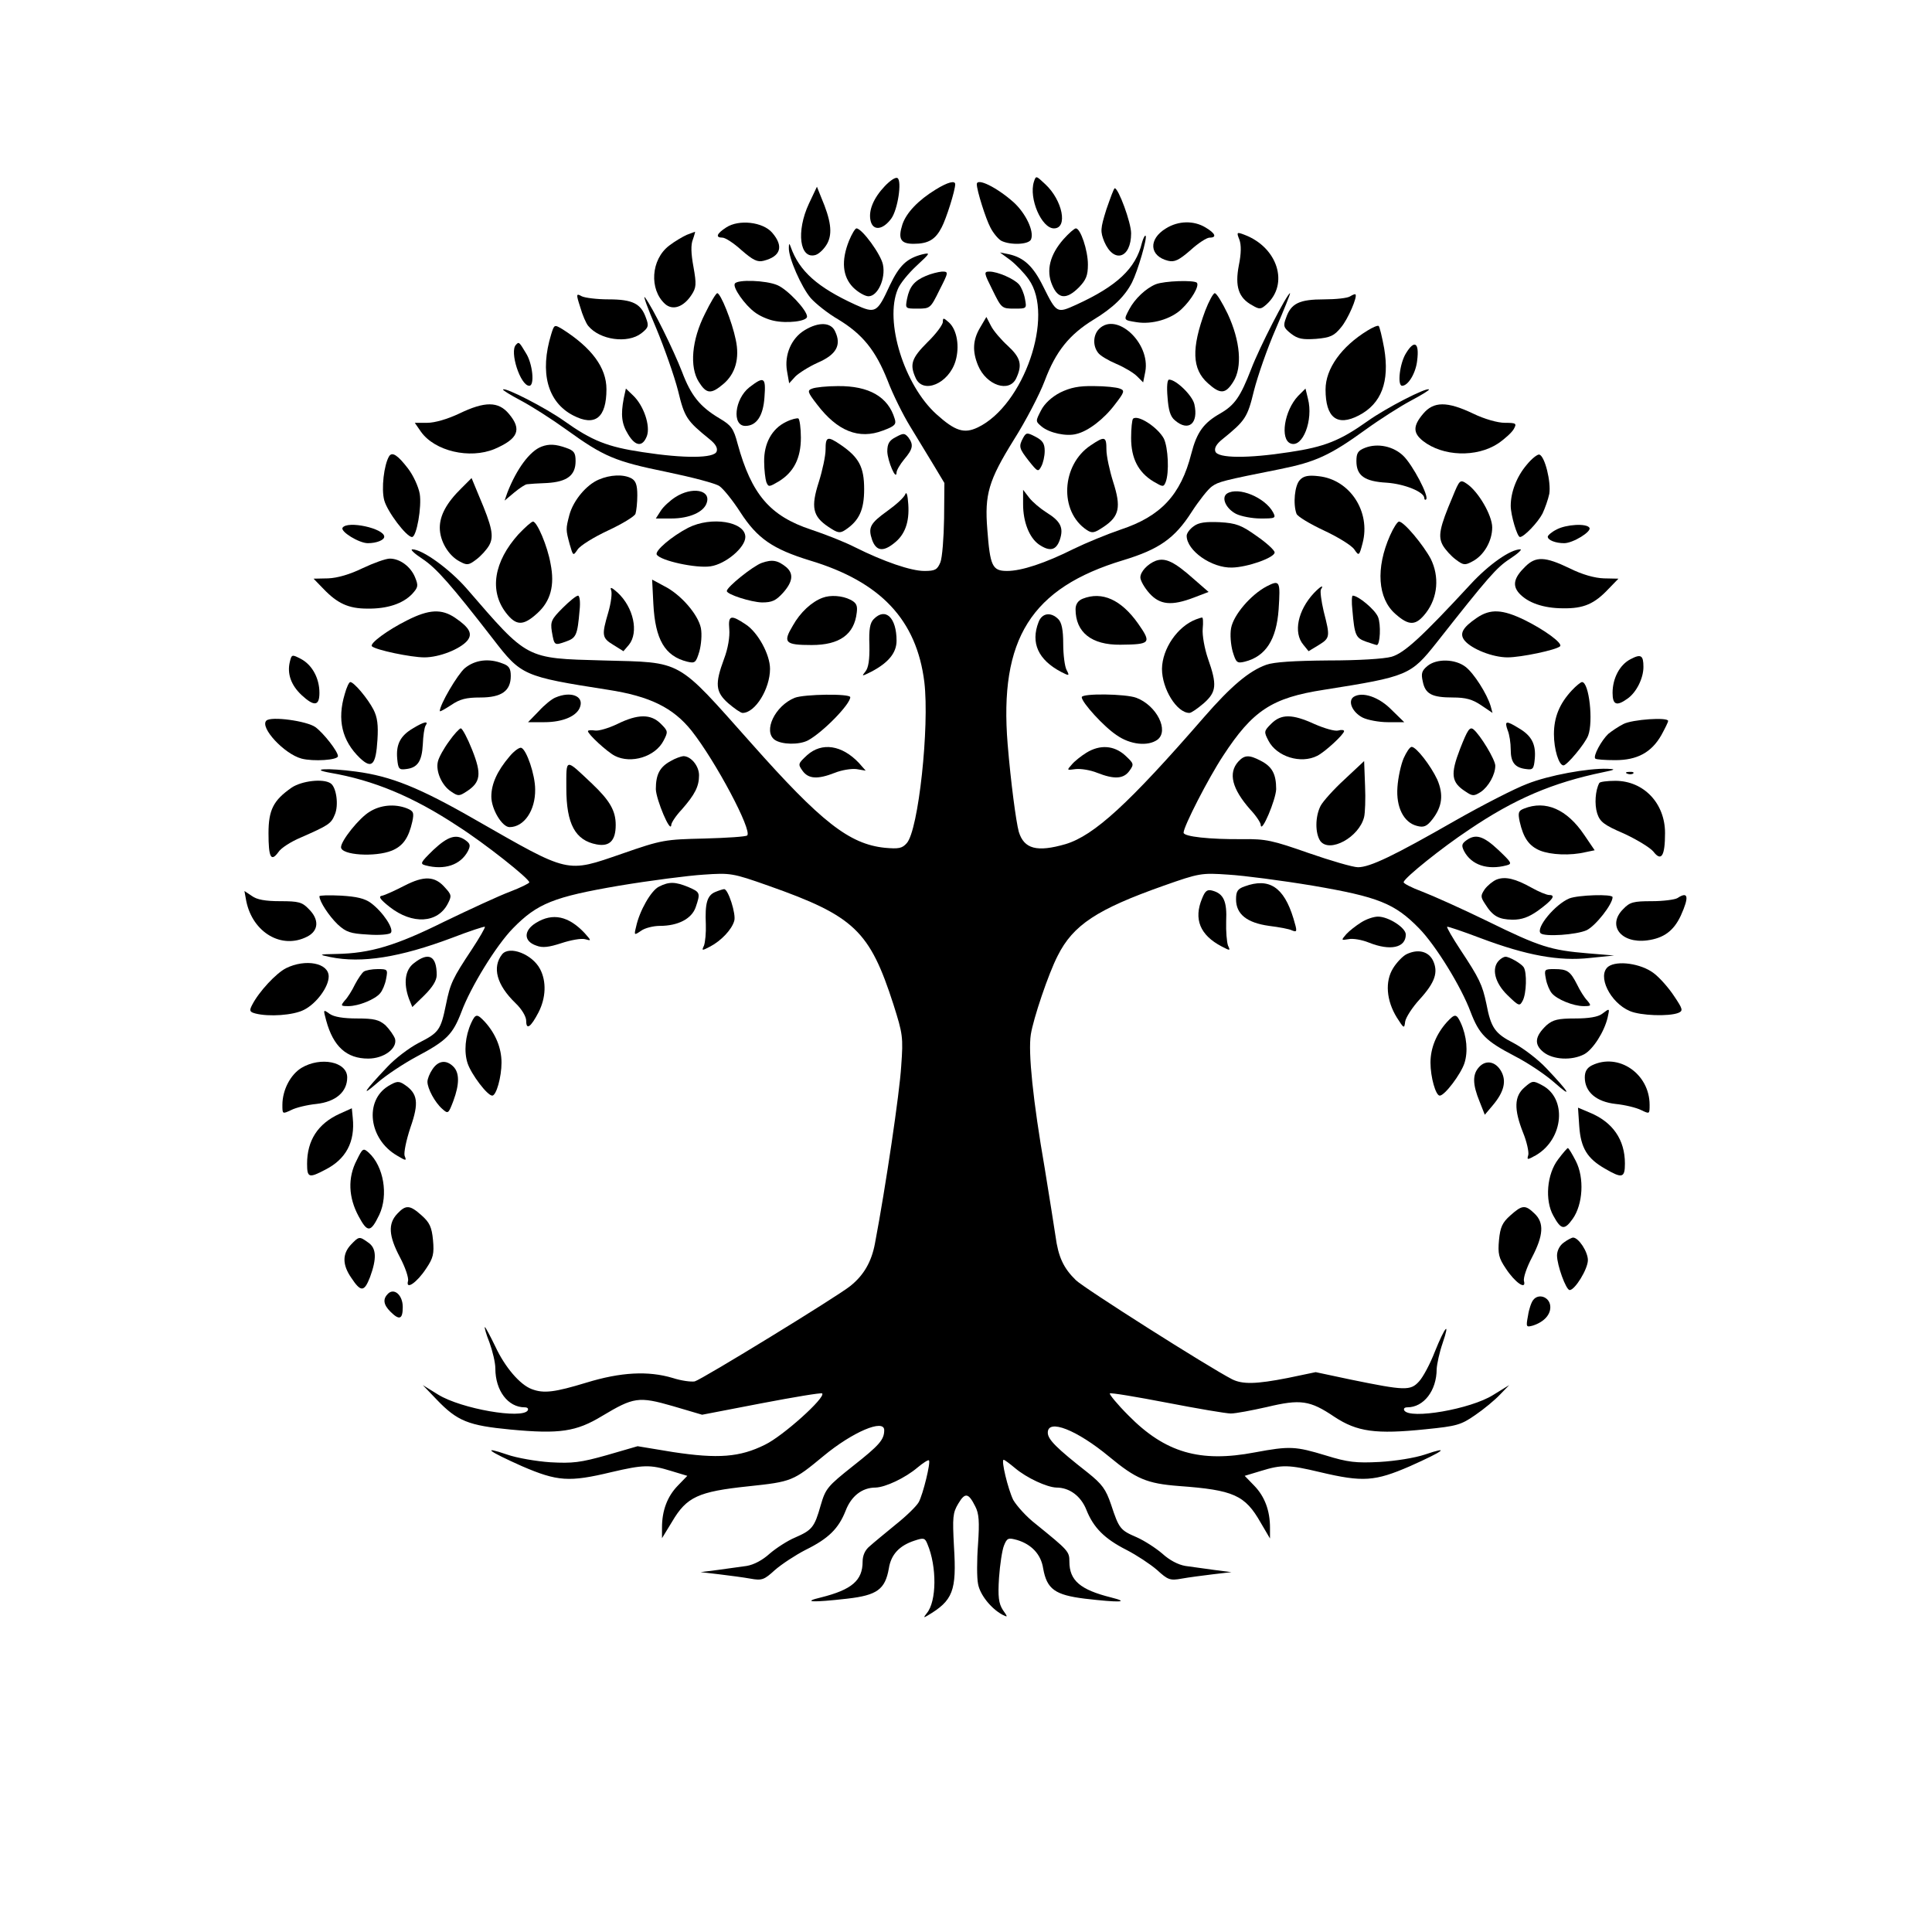 <?xml version="1.0" standalone="no"?>
<!DOCTYPE svg PUBLIC "-//W3C//DTD SVG 20010904//EN"
 "http://www.w3.org/TR/2001/REC-SVG-20010904/DTD/svg10.dtd">
<svg version="1.0" xmlns="http://www.w3.org/2000/svg"
 width="300pt" height="300pt" viewBox="0 0 583 626"
 preserveAspectRatio="xMidYMid meet">

<g transform="translate(0,626) scale(0.1,-0.1)"
fill="#000000" stroke="none">
<path d="M2652 5657 c-37 -39 -54 -80 -46 -113 8 -33 40 -29 67 8 21 29 35
122 20 131 -6 4 -24 -8 -41 -26z"/>
<path d="M3135 5671 c-17 -54 25 -151 65 -151 46 0 28 91 -28 143 -30 28 -30
29 -37 8z"/>
<path d="M2817 5646 c-57 -35 -95 -75 -108 -113 -15 -47 -6 -63 36 -63 48 0
71 14 91 53 15 28 44 120 44 140 0 13 -24 7 -63 -17z"/>
<path d="M2950 5663 c0 -20 29 -112 44 -140 9 -18 25 -37 35 -43 29 -15 91
-13 97 5 10 26 -17 83 -56 119 -55 49 -120 81 -120 59z"/>
<path d="M2406 5600 c-42 -90 -30 -182 22 -166 12 4 29 21 38 38 17 33 11 75
-20 148 l-14 35 -26 -55z"/>
<path d="M3370 5582 c-20 -64 -20 -72 -7 -105 31 -72 87 -54 87 27 0 35 -41
146 -53 146 -3 0 -14 -31 -27 -68z"/>
<path d="M2138 5523 c-31 -20 -36 -33 -12 -33 9 0 37 -18 62 -41 37 -32 51
-39 71 -34 56 14 66 47 28 91 -30 35 -108 44 -149 17z"/>
<path d="M3563 5520 c-58 -35 -54 -90 7 -105 21 -5 35 2 72 34 25 23 53 41 62
41 25 0 19 14 -13 33 -38 23 -88 22 -128 -3z"/>
<path d="M2536 5480 c-26 -65 -21 -116 13 -151 16 -16 39 -29 50 -29 30 0 56
57 47 102 -6 33 -68 118 -86 118 -4 0 -15 -18 -24 -40z"/>
<path d="M3231 5485 c-44 -50 -57 -101 -37 -148 19 -46 46 -49 87 -8 23 24 29
38 29 74 0 46 -24 117 -39 117 -5 0 -23 -16 -40 -35z"/>
<path d="M2010 5499 c-13 -6 -39 -21 -57 -35 -59 -45 -65 -142 -13 -189 25
-22 60 -10 86 30 15 23 16 34 6 90 -8 43 -9 72 -2 89 5 14 8 26 7 25 -1 0 -13
-5 -27 -10z"/>
<path d="M3801 5483 c6 -17 6 -44 -2 -83 -13 -68 -1 -105 43 -129 24 -14 28
-14 47 3 73 66 36 184 -71 225 -26 10 -27 9 -17 -16z"/>
<path d="M3485 5473 c-20 -83 -81 -140 -212 -200 -64 -29 -64 -29 -108 59 -32
65 -62 93 -110 104 l-30 6 34 -25 c19 -15 45 -42 59 -62 85 -118 -16 -409
-165 -480 -44 -21 -73 -12 -134 43 -104 94 -169 301 -125 405 7 18 35 52 61
76 44 41 46 43 19 37 -51 -13 -75 -36 -106 -101 -41 -89 -46 -92 -112 -62
-122 56 -181 108 -209 187 -4 12 -6 12 -6 -2 -2 -32 41 -129 71 -164 16 -18
56 -50 89 -69 79 -48 121 -100 160 -198 17 -45 50 -111 72 -147 22 -36 56 -92
76 -125 l36 -60 -1 -115 c-1 -63 -6 -127 -12 -142 -10 -24 -17 -28 -52 -28
-43 0 -131 30 -225 77 -33 17 -97 42 -142 57 -133 44 -193 114 -238 278 -13
50 -21 60 -58 82 -64 38 -93 74 -122 151 -28 72 -95 208 -120 241 -8 11 8 -34
36 -99 27 -65 59 -156 71 -203 21 -87 28 -97 102 -157 20 -16 27 -29 23 -40
-8 -22 -104 -23 -240 -2 -114 17 -164 37 -254 101 -59 42 -191 110 -198 102
-2 -2 24 -18 58 -36 34 -18 100 -60 147 -94 122 -88 158 -103 324 -137 82 -17
159 -37 172 -46 12 -8 43 -46 68 -85 55 -85 105 -119 225 -156 230 -69 346
-193 371 -394 17 -144 -19 -480 -57 -522 -15 -17 -26 -19 -71 -15 -115 12
-206 83 -433 339 -245 275 -219 261 -479 268 -254 7 -243 2 -443 233 -55 63
-143 127 -176 127 -8 0 7 -14 33 -31 45 -30 91 -82 229 -260 91 -118 97 -121
372 -164 136 -21 211 -58 271 -133 78 -99 197 -323 180 -339 -4 -4 -66 -8
-139 -10 -127 -3 -137 -4 -266 -49 -183 -63 -168 -66 -476 110 -181 104 -273
141 -387 156 -89 12 -155 9 -83 -4 140 -24 268 -77 412 -172 88 -56 233 -171
233 -183 0 -3 -28 -17 -62 -30 -35 -13 -130 -57 -213 -97 -157 -78 -240 -103
-350 -105 -58 -1 -59 -2 -20 -10 102 -21 226 -1 394 62 57 22 106 38 107 36 2
-2 -17 -35 -42 -73 -63 -95 -70 -110 -84 -179 -17 -83 -23 -91 -88 -124 -31
-16 -77 -51 -102 -78 -75 -79 -88 -100 -34 -53 28 25 87 64 130 87 96 51 116
71 144 144 30 81 113 216 167 271 79 81 133 102 343 138 102 17 226 33 275 36
87 6 94 5 210 -36 278 -98 328 -146 405 -385 30 -95 32 -105 25 -200 -5 -85
-50 -390 -85 -574 -11 -59 -36 -103 -80 -138 -42 -34 -481 -303 -504 -309 -12
-2 -43 2 -71 11 -80 24 -169 19 -280 -15 -102 -31 -138 -36 -177 -21 -38 14
-87 71 -118 138 -17 35 -32 63 -34 63 -2 0 4 -23 15 -50 10 -28 19 -65 19 -84
0 -72 41 -126 95 -126 9 0 13 -4 10 -10 -18 -29 -215 5 -290 51 l-50 31 45
-47 c67 -70 103 -84 239 -97 159 -15 213 -7 297 44 102 61 118 64 229 32 l95
-28 192 37 c105 20 194 35 197 32 12 -13 -127 -138 -185 -166 -82 -41 -153
-46 -298 -24 l-115 19 -100 -29 c-85 -24 -111 -27 -183 -23 -45 3 -109 14
-140 25 -85 29 -61 11 49 -38 114 -49 152 -52 289 -19 103 24 125 25 193 4
l53 -16 -31 -32 c-34 -35 -51 -81 -51 -135 l0 -35 33 54 c47 80 85 97 246 114
142 15 146 17 244 98 94 78 197 122 197 84 0 -31 -16 -49 -101 -116 -83 -66
-89 -73 -105 -128 -20 -71 -28 -80 -83 -104 -24 -10 -61 -34 -82 -52 -23 -21
-51 -36 -75 -40 -22 -3 -64 -9 -94 -13 l-55 -7 60 -7 c33 -4 79 -10 101 -14
38 -7 45 -4 80 28 22 19 66 48 99 65 75 37 107 69 130 127 18 47 53 75 97 75
32 1 96 31 136 65 18 15 35 26 37 23 6 -6 -19 -109 -33 -135 -7 -13 -41 -46
-75 -73 -34 -28 -72 -59 -84 -70 -15 -12 -23 -30 -23 -50 0 -61 -35 -91 -135
-116 -63 -15 -29 -17 85 -4 97 11 123 30 135 98 7 45 34 74 83 90 30 10 34 9
42 -11 31 -73 30 -186 -2 -224 -11 -14 -11 -16 2 -8 83 49 95 80 86 224 -5 95
-4 109 14 139 22 37 33 35 55 -9 12 -23 14 -49 9 -122 -4 -52 -4 -110 0 -129
6 -35 42 -80 79 -100 18 -9 18 -8 1 16 -13 21 -16 42 -12 104 3 42 10 89 16
104 10 25 14 26 43 18 46 -14 77 -46 84 -92 12 -67 38 -86 135 -98 112 -13
149 -12 85 4 -100 25 -135 55 -135 116 0 33 -3 36 -109 122 -30 23 -62 59 -73
78 -17 35 -40 130 -31 130 3 0 19 -12 37 -27 38 -32 103 -62 134 -63 42 0 79
-27 97 -72 23 -58 59 -94 130 -130 33 -17 77 -46 99 -65 35 -32 42 -35 80 -28
22 4 68 10 101 14 l60 7 -55 7 c-30 4 -72 10 -94 13 -24 4 -52 19 -75 40 -21
18 -58 42 -83 53 -53 23 -57 27 -83 106 -17 50 -29 66 -75 103 -102 80 -130
108 -130 130 0 46 94 9 199 -78 87 -72 122 -87 226 -95 177 -13 214 -29 265
-119 l30 -51 0 35 c0 55 -17 101 -51 136 l-31 32 53 16 c68 21 90 20 191 -4
139 -33 178 -30 291 19 110 49 134 67 49 38 -33 -11 -95 -21 -147 -24 -76 -4
-103 -1 -174 21 -99 30 -117 31 -230 10 -178 -34 -291 -1 -410 120 -36 36 -62
68 -60 71 3 3 86 -11 185 -30 98 -19 192 -35 207 -35 16 0 68 10 117 21 109
26 139 22 219 -32 73 -48 133 -57 296 -40 100 10 114 14 160 46 28 19 64 49
80 66 l30 31 -52 -32 c-73 -46 -270 -80 -288 -50 -3 6 1 10 10 10 53 0 95 54
95 124 1 17 9 54 19 83 26 76 8 55 -25 -27 -15 -39 -38 -82 -51 -96 -28 -31
-46 -30 -222 6 l-113 24 -91 -19 c-102 -20 -146 -21 -180 -4 -79 41 -478 294
-506 321 -40 39 -57 75 -66 143 -4 28 -20 127 -35 220 -38 219 -54 375 -45
433 8 51 57 197 87 255 50 100 128 151 343 227 116 41 123 42 210 36 50 -3
173 -19 275 -36 210 -36 264 -57 343 -138 54 -55 137 -190 167 -271 28 -73 49
-94 143 -143 43 -22 101 -61 130 -87 59 -52 47 -31 -27 47 -28 30 -76 66 -106
82 -61 31 -74 49 -89 128 -13 61 -22 81 -85 176 -25 38 -44 71 -42 73 1 2 51
-15 109 -37 149 -56 254 -75 353 -64 l79 8 -85 7 c-120 10 -156 21 -325 104
-82 40 -178 83 -212 96 -35 13 -62 27 -60 31 4 15 125 112 211 169 149 101
272 153 436 187 40 8 41 10 13 11 -63 2 -190 -21 -260 -49 -40 -15 -145 -69
-233 -119 -199 -114 -276 -151 -315 -151 -16 0 -88 21 -160 46 -117 41 -138
46 -215 45 -104 -1 -190 8 -190 21 0 20 80 176 128 249 96 147 158 188 327
214 272 43 281 47 365 153 167 212 194 243 237 271 26 17 41 31 34 31 -32 0
-102 -49 -161 -113 -159 -172 -215 -223 -256 -235 -25 -7 -108 -12 -205 -12
-111 -1 -176 -5 -201 -14 -56 -20 -114 -69 -202 -170 -244 -281 -356 -383
-448 -411 -93 -27 -135 -16 -152 40 -9 33 -26 162 -36 283 -28 342 76 507 375
597 115 35 166 70 221 156 24 37 54 75 66 83 21 15 35 19 221 56 114 23 161
44 277 128 47 34 113 76 147 94 34 18 60 34 58 36 -7 8 -139 -60 -198 -102
-90 -64 -140 -84 -254 -101 -136 -21 -232 -20 -240 2 -4 11 3 24 23 40 74 60
81 70 102 157 12 47 43 137 71 201 27 63 48 115 46 115 -9 0 -100 -177 -126
-246 -35 -90 -53 -116 -99 -143 -55 -31 -77 -61 -95 -131 -34 -134 -99 -203
-229 -246 -44 -15 -112 -43 -151 -62 -94 -47 -170 -72 -217 -72 -48 0 -55 16
-64 135 -9 113 4 158 86 290 38 60 83 146 100 191 36 96 80 150 158 198 63 38
102 76 125 121 19 38 50 145 44 151 -2 3 -8 -8 -12 -23z"/>
<path d="M2785 5366 c-38 -16 -53 -35 -61 -74 -6 -32 -6 -32 34 -32 41 0 42 1
71 60 30 59 30 60 8 60 -12 -1 -36 -7 -52 -14z"/>
<path d="M3001 5320 c29 -59 30 -60 71 -60 40 0 40 0 34 32 -3 17 -12 38 -19
46 -15 18 -69 42 -96 42 -19 0 -18 -4 10 -60z"/>
<path d="M2166 5341 c-8 -12 33 -70 65 -93 14 -11 41 -23 60 -27 44 -10 109
-2 109 13 0 21 -63 88 -96 102 -37 16 -130 19 -138 5z"/>
<path d="M3530 5339 c-32 -13 -68 -47 -86 -81 -19 -36 -19 -35 24 -42 50 -8
111 10 145 42 33 31 59 76 50 86 -10 9 -105 6 -133 -5z"/>
<path d="M1665 5265 c7 -25 19 -53 26 -61 38 -46 128 -58 172 -24 23 18 25 24
15 50 -16 46 -43 60 -121 60 -38 0 -77 5 -87 10 -18 10 -19 8 -5 -35z"/>
<path d="M2069 5243 c-43 -85 -50 -172 -20 -220 25 -40 40 -41 80 -7 39 33 53
83 40 143 -12 59 -49 151 -60 151 -4 0 -22 -30 -40 -67z"/>
<path d="M3690 5253 c-45 -122 -43 -189 9 -235 40 -36 57 -35 82 5 30 47 23
132 -18 220 -18 37 -36 67 -42 67 -5 0 -19 -26 -31 -57z"/>
<path d="M4160 5300 c-8 -6 -47 -10 -85 -10 -80 0 -107 -13 -123 -60 -10 -26
-8 -32 16 -51 22 -17 37 -20 81 -17 47 4 59 10 81 37 23 27 54 100 47 107 -1
2 -9 -1 -17 -6z"/>
<path d="M2840 5217 c0 -9 -22 -39 -50 -66 -52 -52 -58 -72 -38 -116 24 -53
107 -18 129 55 14 47 5 101 -21 125 -18 16 -20 16 -20 2z"/>
<path d="M2961 5199 c-24 -40 -26 -77 -7 -123 27 -65 102 -90 124 -41 20 43
14 66 -27 104 -22 20 -47 49 -55 65 l-15 29 -20 -34z"/>
<path d="M1571 5177 c-38 -124 -12 -220 71 -263 71 -37 108 -8 108 85 0 70
-48 134 -142 194 -27 16 -27 16 -37 -16z"/>
<path d="M2392 5190 c-43 -26 -66 -80 -57 -132 l7 -40 20 22 c11 11 44 32 73
45 60 26 77 57 56 101 -13 30 -53 32 -99 4z"/>
<path d="M3346 5194 c-19 -19 -21 -54 -3 -77 6 -9 33 -25 59 -36 26 -11 56
-29 67 -40 l20 -20 7 35 c17 93 -94 195 -150 138z"/>
<path d="M4216 5189 c-85 -52 -136 -124 -136 -191 0 -91 37 -121 108 -84 73
38 100 109 82 217 -7 38 -15 71 -18 73 -4 2 -20 -5 -36 -15z"/>
<path d="M1457 5143 c-22 -21 14 -133 43 -133 18 0 11 72 -11 106 -22 37 -23
37 -32 27z"/>
<path d="M4341 5116 c-21 -33 -29 -106 -13 -106 20 0 45 42 49 83 7 57 -9 67
-36 23z"/>
<path d="M2213 5005 c-48 -38 -57 -125 -13 -125 36 0 58 32 62 93 5 65 -1 69
-49 32z"/>
<path d="M3568 4973 c3 -42 9 -63 24 -75 44 -38 77 -10 63 52 -6 28 -59 80
-82 80 -6 0 -8 -23 -5 -57z"/>
<path d="M2417 5001 c-17 -6 -16 -11 15 -51 66 -87 136 -115 214 -85 38 14 44
20 38 38 -21 71 -83 107 -184 106 -36 0 -73 -4 -83 -8z"/>
<path d="M3220 4988 c-27 -14 -51 -36 -62 -58 -18 -35 -18 -35 2 -52 25 -21
81 -33 113 -24 38 9 89 48 125 96 31 40 32 45 15 51 -10 4 -47 8 -83 8 -50 1
-77 -5 -110 -21z"/>
<path d="M1806 4969 c-10 -53 -7 -82 14 -116 24 -40 47 -42 61 -6 12 33 -10
99 -45 132 l-23 22 -7 -32z"/>
<path d="M3991 4977 c-45 -48 -59 -141 -24 -154 39 -15 74 76 56 145 l-8 33
-24 -24z"/>
<path d="M1273 4920 c-38 -18 -79 -30 -104 -30 l-40 0 20 -29 c45 -63 158 -89
238 -56 77 33 90 63 47 114 -34 41 -78 41 -161 1z"/>
<path d="M4396 4919 c-33 -39 -33 -62 0 -88 64 -50 173 -54 243 -8 22 15 45
36 51 47 10 18 8 20 -29 20 -23 0 -66 12 -103 30 -84 40 -128 40 -162 -1z"/>
<path d="M2332 4893 c-46 -22 -72 -70 -71 -129 0 -27 4 -57 7 -66 7 -17 9 -16
40 2 49 30 72 75 72 142 0 31 -4 59 -8 62 -4 2 -22 -2 -40 -11z"/>
<path d="M3456 4903 c-3 -4 -6 -31 -6 -62 0 -66 23 -111 72 -141 31 -18 33
-19 40 -2 12 31 8 112 -6 141 -20 37 -85 79 -100 64z"/>
<path d="M2688 4844 c-22 -11 -28 -22 -28 -47 1 -31 29 -97 30 -68 0 7 11 26
25 43 28 33 31 47 13 71 -12 14 -16 14 -40 1z"/>
<path d="M3100 4841 c-15 -28 -13 -34 19 -75 28 -35 30 -36 40 -17 6 11 11 33
11 50 0 24 -7 34 -30 46 -27 14 -30 14 -40 -4z"/>
<path d="M2460 4803 c0 -20 -10 -67 -22 -105 -26 -81 -20 -111 31 -145 30 -20
37 -22 55 -10 45 30 61 65 61 132 0 72 -17 103 -75 143 -44 30 -50 28 -50 -15z"/>
<path d="M3319 4817 c-95 -63 -103 -214 -13 -274 18 -12 25 -10 55 10 51 34
57 64 31 145 -12 38 -22 85 -22 105 0 43 -5 45 -51 14z"/>
<path d="M1540 4813 c-38 -14 -81 -72 -111 -149 l-9 -26 31 26 c17 14 36 27
42 27 7 1 36 3 65 4 65 4 92 25 92 71 0 27 -5 34 -31 43 -34 12 -55 13 -79 4z"/>
<path d="M4208 4809 c-23 -9 -28 -17 -28 -43 0 -47 26 -66 98 -70 58 -4 122
-30 122 -50 0 -5 3 -7 6 -4 10 10 -44 112 -74 141 -32 31 -83 42 -124 26z"/>
<path d="M1046 4782 c-17 -28 -26 -106 -16 -143 10 -37 72 -119 90 -119 15 0
32 99 25 140 -4 23 -21 60 -38 82 -33 43 -51 55 -61 40z"/>
<path d="M4731 4753 c-32 -38 -51 -88 -51 -132 0 -30 21 -101 30 -101 13 0 58
47 73 76 8 17 18 45 22 64 6 38 -14 121 -32 127 -6 2 -25 -13 -42 -34z"/>
<path d="M1725 4706 c-40 -17 -82 -67 -95 -114 -12 -46 -12 -48 1 -96 11 -38
11 -38 26 -16 9 13 53 40 98 61 45 21 85 45 89 54 3 9 6 36 6 60 0 34 -5 47
-19 55 -26 14 -69 12 -106 -4z"/>
<path d="M3997 4705 c-17 -17 -23 -78 -11 -110 4 -9 44 -33 89 -54 45 -21 89
-48 98 -61 15 -22 16 -22 27 20 27 102 -41 206 -142 217 -33 4 -49 1 -61 -12z"/>
<path d="M1280 4678 c-48 -47 -70 -88 -70 -128 0 -43 28 -90 64 -109 24 -13
29 -13 54 6 15 11 34 32 42 46 16 29 10 59 -33 160 l-24 58 -33 -33z"/>
<path d="M4492 4651 c-43 -101 -48 -129 -32 -158 8 -14 27 -35 42 -46 25 -19
30 -19 54 -6 37 19 64 66 64 110 0 39 -45 117 -83 142 -21 14 -23 12 -45 -42z"/>
<path d="M1973 4649 c-17 -11 -39 -31 -47 -44 l-16 -25 50 0 c59 0 106 21 115
51 14 42 -48 53 -102 18z"/>
<path d="M2718 4658 c-4 -10 -29 -33 -57 -53 -57 -41 -64 -54 -50 -95 13 -35
35 -39 71 -10 35 27 50 68 46 126 -2 31 -6 43 -10 32z"/>
<path d="M3100 4626 c0 -57 20 -108 51 -130 35 -24 56 -20 68 15 13 39 3 60
-44 89 -19 12 -44 33 -55 47 l-20 26 0 -47z"/>
<path d="M3761 4661 c-20 -13 -4 -49 29 -66 16 -8 52 -15 80 -15 47 0 50 1 40
20 -26 48 -112 84 -149 61z"/>
<path d="M1465 4529 c-80 -89 -95 -183 -41 -254 33 -43 56 -44 102 -2 43 39
57 90 43 160 -10 58 -44 137 -57 137 -5 0 -26 -19 -47 -41z"/>
<path d="M2015 4550 c-54 -28 -109 -75 -102 -87 12 -20 128 -45 174 -38 49 7
113 61 113 95 0 50 -110 68 -185 30z"/>
<path d="M3653 4555 c-13 -9 -23 -23 -23 -31 0 -48 81 -105 147 -103 50 1 138
32 138 49 0 7 -26 31 -58 53 -49 35 -66 42 -120 45 -46 2 -68 -1 -84 -13z"/>
<path d="M4289 4525 c-47 -106 -40 -204 17 -254 45 -40 67 -39 100 4 38 50 43
117 15 174 -24 45 -87 121 -103 121 -5 0 -18 -20 -29 -45z"/>
<path d="M895 4550 c-8 -12 53 -50 82 -50 28 0 53 10 53 21 0 27 -120 53 -135
29z"/>
<path d="M4828 4544 c-16 -8 -28 -19 -28 -23 0 -11 25 -21 53 -21 29 0 90 38
82 50 -9 15 -76 11 -107 -6z"/>
<path d="M960 4419 c-41 -20 -82 -32 -112 -33 l-47 -1 32 -33 c45 -47 81 -64
142 -64 65 -1 115 16 145 47 20 22 21 27 10 54 -14 35 -49 61 -82 61 -13 0
-52 -14 -88 -31z"/>
<path d="M2253 4436 c-28 -10 -113 -78 -113 -91 0 -11 78 -36 114 -37 33 0 45
6 68 31 32 36 35 62 11 83 -28 23 -46 26 -80 14z"/>
<path d="M3530 4443 c-26 -10 -50 -35 -50 -54 0 -10 13 -33 29 -51 34 -38 72
-42 145 -14 l47 18 -47 41 c-64 57 -93 71 -124 60z"/>
<path d="M4727 4424 c-37 -36 -42 -61 -20 -86 28 -31 79 -49 143 -49 66 -1
101 14 147 63 l32 33 -47 1 c-30 1 -70 12 -112 33 -79 38 -109 39 -143 5z"/>
<path d="M1902 4303 c6 -115 37 -169 110 -187 25 -6 28 -3 39 33 6 22 9 55 5
76 -9 44 -65 109 -119 136 l-39 21 4 -79z"/>
<path d="M3889 4360 c-51 -27 -107 -92 -115 -135 -4 -21 -1 -54 5 -76 11 -36
14 -39 39 -33 68 17 103 71 110 170 6 92 4 96 -39 74z"/>
<path d="M1765 4348 c4 -9 0 -41 -9 -72 -22 -75 -21 -83 17 -106 l32 -20 18
21 c32 40 15 121 -37 169 -19 17 -25 19 -21 8z"/>
<path d="M4042 4338 c-52 -56 -67 -128 -34 -167 l17 -21 33 20 c37 23 37 27
16 109 -8 34 -12 66 -9 71 11 17 -1 11 -23 -12z"/>
<path d="M1608 4290 c-36 -36 -40 -44 -35 -76 8 -46 8 -46 45 -33 34 12 38 20
45 102 3 27 0 47 -5 47 -6 0 -28 -18 -50 -40z"/>
<path d="M2450 4323 c-35 -13 -72 -47 -96 -90 -33 -55 -26 -63 61 -63 90 0
138 34 146 105 3 23 -1 32 -21 42 -26 13 -64 16 -90 6z"/>
<path d="M3293 4320 c-15 -6 -23 -18 -23 -34 0 -75 52 -116 145 -115 98 1 102
5 58 68 -55 78 -117 106 -180 81z"/>
<path d="M4167 4283 c7 -82 11 -90 44 -102 18 -6 33 -11 35 -11 11 0 14 67 4
91 -10 24 -64 69 -82 69 -3 0 -4 -21 -1 -47z"/>
<path d="M1104 4250 c-64 -32 -122 -75 -114 -84 12 -12 127 -36 170 -36 49 0
116 27 139 54 18 22 8 42 -39 74 -44 30 -85 28 -156 -8z"/>
<path d="M4570 4258 c-47 -32 -57 -52 -39 -74 23 -27 90 -54 139 -54 43 0 158
24 170 36 9 10 -52 54 -115 85 -72 35 -111 37 -155 7z"/>
<path d="M2616 4254 c-12 -12 -16 -33 -14 -84 1 -47 -3 -74 -13 -86 -13 -16
-12 -16 20 0 55 29 81 61 81 100 0 75 -36 109 -74 70z"/>
<path d="M3150 4244 c-26 -67 -1 -122 73 -161 27 -14 28 -13 18 6 -6 11 -11
49 -11 85 0 45 -5 69 -16 80 -24 24 -53 20 -64 -10z"/>
<path d="M2148 4221 c2 -24 -4 -62 -17 -96 -30 -81 -28 -107 14 -144 20 -17
40 -31 46 -31 41 0 89 78 89 143 0 46 -39 118 -79 144 -48 32 -57 30 -53 -16z"/>
<path d="M3660 4253 c-60 -23 -109 -95 -110 -160 0 -65 48 -143 89 -143 6 0
26 14 46 31 42 37 44 60 14 145 -11 32 -19 76 -17 97 2 20 1 37 -2 36 -3 0
-12 -3 -20 -6z"/>
<path d="M724 4115 c-9 -38 4 -75 38 -107 41 -38 58 -36 58 7 0 48 -24 91 -60
110 -29 15 -30 15 -36 -10z"/>
<path d="M5068 4124 c-35 -18 -58 -62 -58 -109 0 -39 13 -44 48 -19 29 20 52
66 52 103 0 38 -8 43 -42 25z"/>
<path d="M1291 4095 c-24 -21 -81 -118 -81 -139 0 -3 16 6 36 19 29 20 50 25
95 25 69 0 99 21 99 70 0 24 -6 33 -26 40 -45 18 -90 12 -123 -15z"/>
<path d="M4410 4102 c-18 -15 -21 -24 -15 -50 8 -41 30 -52 98 -52 41 0 63 -6
91 -25 l37 -25 -6 22 c-12 40 -54 106 -81 127 -33 26 -94 28 -124 3z"/>
<path d="M902 4011 c-25 -83 -9 -151 49 -207 39 -37 52 -23 57 59 3 47 0 73
-13 98 -18 35 -63 89 -75 89 -4 0 -12 -17 -18 -39z"/>
<path d="M4878 4023 c-40 -43 -58 -87 -58 -142 0 -49 16 -101 31 -101 11 0 70
70 80 97 17 45 3 173 -20 173 -4 0 -19 -12 -33 -27z"/>
<path d="M1585 4000 c-11 -4 -36 -24 -54 -44 l-35 -36 53 0 c60 0 107 20 116
51 11 34 -31 50 -80 29z"/>
<path d="M2360 3999 c-64 -26 -103 -108 -65 -136 23 -16 79 -17 108 -2 48 26
137 117 137 140 0 12 -149 10 -180 -2z"/>
<path d="M3290 4001 c0 -17 72 -96 113 -123 44 -31 101 -37 132 -15 39 29 -2
111 -68 136 -34 13 -177 15 -177 2z"/>
<path d="M4171 4002 c-20 -14 -4 -50 29 -67 16 -8 53 -15 82 -15 l53 0 -41 40
c-41 42 -95 60 -123 42z"/>
<path d="M1785 3914 c-27 -13 -60 -23 -72 -21 -13 2 -23 1 -23 -2 0 -10 62
-67 87 -80 53 -27 131 -3 158 49 15 29 15 31 -9 55 -32 32 -74 32 -141 -1z"/>
<path d="M3904 3915 c-24 -24 -24 -26 -9 -55 27 -52 105 -76 158 -49 26 13 87
70 87 80 0 4 -9 5 -19 2 -11 -3 -45 7 -77 21 -72 33 -108 33 -140 1z"/>
<path d="M648 3925 c-22 -22 58 -108 114 -123 38 -10 118 -5 118 8 0 15 -46
74 -73 94 -28 20 -144 36 -159 21z"/>
<path d="M5045 3914 c-16 -8 -38 -23 -49 -32 -22 -21 -50 -72 -42 -80 3 -3 32
-5 65 -5 71 0 117 25 149 81 12 22 22 42 22 46 0 13 -116 5 -145 -10z"/>
<path d="M1123 3900 c-41 -24 -55 -52 -51 -98 3 -33 6 -37 28 -34 38 4 52 25
55 80 1 27 5 55 9 61 11 16 -5 13 -41 -9z"/>
<path d="M4670 3894 c6 -14 10 -42 10 -63 0 -42 14 -59 51 -63 21 -3 24 1 27
34 4 46 -10 74 -51 98 -42 26 -48 25 -37 -6z"/>
<path d="M4516 3834 c-32 -83 -29 -109 18 -139 22 -15 27 -15 49 -1 25 17 47
56 47 85 0 19 -48 99 -71 118 -12 9 -19 -2 -43 -63z"/>
<path d="M1240 3858 c-17 -23 -33 -52 -36 -65 -8 -31 12 -78 43 -98 22 -15 26
-15 49 0 47 30 50 57 19 135 -15 38 -32 70 -37 70 -4 0 -22 -19 -38 -42z"/>
<path d="M1436 3809 c-40 -47 -59 -89 -59 -130 0 -41 35 -99 59 -99 47 0 84
54 83 122 0 48 -28 129 -45 135 -6 2 -23 -10 -38 -28z"/>
<path d="M2400 3813 c-29 -27 -30 -29 -15 -50 19 -27 49 -29 105 -7 22 9 54
14 70 12 l30 -5 -22 25 c-55 58 -120 68 -168 25z"/>
<path d="M3305 3821 c-16 -10 -38 -27 -47 -38 -17 -19 -17 -19 12 -15 16 2 48
-3 70 -12 56 -22 86 -20 105 7 15 21 14 23 -15 50 -36 32 -81 35 -125 8z"/>
<path d="M4333 3803 c-9 -21 -18 -63 -20 -93 -5 -65 20 -115 63 -126 22 -6 32
-2 50 21 32 41 37 80 16 129 -21 45 -68 106 -83 106 -6 0 -17 -17 -26 -37z"/>
<path d="M1958 3794 c-35 -19 -48 -43 -48 -91 1 -34 48 -146 50 -116 0 7 15
30 34 50 43 49 56 75 56 111 0 30 -26 62 -51 62 -8 -1 -26 -7 -41 -16z"/>
<path d="M3797 3792 c-33 -37 -20 -88 39 -155 19 -20 34 -43 34 -50 2 -30 49
82 50 116 0 49 -13 73 -50 92 -38 20 -53 19 -73 -3z"/>
<path d="M1620 3706 c0 -116 29 -169 98 -182 42 -8 62 12 62 63 0 46 -19 79
-77 134 -88 83 -83 84 -83 -15z"/>
<path d="M4142 3735 c-35 -32 -70 -71 -78 -86 -18 -35 -18 -89 -1 -114 30 -40
126 12 142 78 3 12 5 58 3 101 l-3 80 -63 -59z"/>
<path d="M5058 3753 c7 -3 16 -2 19 1 4 3 -2 6 -13 5 -11 0 -14 -3 -6 -6z"/>
<path d="M730 3708 c-59 -41 -75 -72 -75 -148 0 -78 8 -94 32 -61 8 13 41 34
72 47 91 40 99 45 111 75 13 30 5 89 -14 101 -24 16 -93 8 -126 -14z"/>
<path d="M4967 3723 c-13 -24 -16 -69 -7 -98 9 -28 22 -38 87 -66 41 -19 84
-45 95 -58 26 -34 38 -15 38 60 0 96 -69 169 -161 169 -26 0 -50 -3 -52 -7z"/>
<path d="M983 3630 c-34 -20 -93 -94 -93 -115 0 -26 111 -33 165 -11 36 15 54
41 66 94 6 29 4 34 -18 43 -39 15 -85 11 -120 -11z"/>
<path d="M4723 3640 c-18 -7 -20 -13 -14 -42 12 -53 30 -79 66 -94 35 -14 98
-17 148 -5 l29 6 -34 50 c-56 83 -125 113 -195 85z"/>
<path d="M1189 3506 c-42 -41 -44 -45 -25 -50 61 -16 113 1 137 46 9 18 8 24
-7 35 -30 22 -57 14 -105 -31z"/>
<path d="M4536 3537 c-15 -11 -16 -17 -7 -35 24 -45 76 -62 137 -46 20 5 17 9
-26 50 -49 46 -74 53 -104 31z"/>
<path d="M1095 3390 c-29 -15 -62 -30 -71 -32 -14 -2 -9 -11 24 -37 73 -57
155 -53 188 11 13 25 12 29 -9 52 -33 38 -68 39 -132 6z"/>
<path d="M4634 3410 c-12 -5 -29 -19 -38 -31 -14 -21 -14 -25 1 -48 25 -40 44
-50 89 -51 30 0 52 8 82 29 48 35 59 51 37 51 -9 0 -35 11 -58 24 -52 29 -85
37 -113 26z"/>
<path d="M1920 3387 c-25 -12 -63 -78 -74 -130 -7 -28 -6 -28 16 -13 12 9 40
16 61 16 59 0 103 23 116 60 16 47 15 49 -24 66 -42 17 -62 18 -95 1z"/>
<path d="M3818 3388 c-23 -8 -28 -16 -28 -42 0 -48 35 -76 107 -86 32 -4 66
-10 75 -15 16 -6 17 -4 4 39 -31 102 -79 133 -158 104z"/>
<path d="M2103 3370 c-27 -11 -34 -37 -31 -105 1 -27 -2 -58 -6 -69 -8 -17 -7
-17 20 -3 36 19 70 55 78 83 7 21 -20 105 -33 103 -3 0 -16 -4 -28 -9z"/>
<path d="M3680 3349 c-28 -67 -7 -119 64 -156 27 -14 28 -14 20 3 -4 11 -7 46
-6 79 3 64 -8 89 -44 99 -17 5 -24 0 -34 -25z"/>
<path d="M583 3340 c21 -102 115 -157 197 -115 38 19 40 56 5 90 -21 22 -33
25 -92 25 -48 0 -76 5 -92 17 l-24 16 6 -33z"/>
<path d="M820 3356 c0 -17 31 -64 59 -91 27 -25 41 -30 97 -33 36 -3 70 0 75
5 12 12 -25 68 -64 97 -20 15 -47 21 -97 24 -39 2 -70 1 -70 -2z"/>
<path d="M4870 3349 c-46 -19 -110 -96 -93 -113 13 -12 116 -5 149 10 29 14
84 84 84 107 0 11 -112 7 -140 -4z"/>
<path d="M5220 3350 c-8 -5 -46 -10 -83 -10 -59 0 -71 -3 -92 -25 -54 -53 -8
-113 77 -102 54 7 86 31 109 80 28 62 24 80 -11 57z"/>
<path d="M1522 3270 c-41 -25 -41 -60 1 -74 20 -8 41 -5 81 8 30 10 64 16 76
13 22 -6 22 -6 -1 20 -52 55 -103 66 -157 33z"/>
<path d="M4195 3271 c-16 -10 -38 -27 -48 -38 -17 -20 -17 -20 8 -16 13 3 43
-2 65 -11 70 -28 120 -17 120 26 0 22 -56 58 -90 58 -14 0 -38 -8 -55 -19z"/>
<path d="M1412 3168 c-33 -42 -18 -99 43 -158 21 -20 35 -44 35 -58 0 -31 15
-20 40 28 24 47 26 100 5 140 -25 48 -99 77 -123 48z"/>
<path d="M4342 3168 c-12 -6 -32 -27 -43 -45 -27 -43 -22 -105 12 -160 23 -36
24 -37 27 -13 2 13 23 46 47 72 50 55 61 88 43 126 -15 30 -49 38 -86 20z"/>
<path d="M1126 3139 c-29 -22 -34 -65 -16 -115 l11 -27 39 38 c27 27 40 48 40
66 0 62 -26 76 -74 38z"/>
<path d="M4642 3148 c-25 -25 -14 -72 27 -112 38 -37 40 -37 50 -18 12 23 14
91 3 108 -8 12 -46 34 -59 34 -5 0 -14 -5 -21 -12z"/>
<path d="M712 3123 c-32 -16 -88 -76 -110 -119 -10 -19 -8 -23 11 -28 43 -11
122 -6 157 12 40 20 80 74 80 108 0 44 -75 58 -138 27z"/>
<path d="M4996 3128 c-37 -29 6 -117 70 -144 35 -15 126 -18 157 -6 16 7 15
12 -14 55 -17 26 -47 60 -66 74 -41 31 -118 42 -147 21z"/>
<path d="M964 3112 c-6 -4 -19 -23 -29 -42 -9 -19 -24 -43 -33 -52 -14 -17
-13 -18 12 -18 33 0 87 22 103 42 7 8 16 29 19 46 6 31 5 32 -27 32 -19 0 -39
-4 -45 -8z"/>
<path d="M4794 3088 c3 -17 12 -38 19 -46 16 -20 70 -42 103 -42 25 0 26 1 12
18 -9 9 -24 33 -33 52 -22 43 -31 50 -74 50 -32 0 -33 -1 -27 -32z"/>
<path d="M842 2953 c23 -84 66 -123 136 -123 51 0 95 33 87 64 -4 11 -18 31
-31 44 -21 18 -37 22 -92 22 -44 0 -75 5 -89 15 -21 15 -21 15 -11 -22z"/>
<path d="M4976 2975 c-13 -10 -43 -15 -87 -15 -56 0 -72 -4 -93 -22 -38 -36
-41 -62 -10 -87 31 -25 92 -28 132 -7 28 15 65 72 76 119 7 31 7 31 -18 12z"/>
<path d="M1312 2946 c-20 -44 -24 -94 -12 -131 12 -36 64 -105 80 -105 13 0
30 60 30 107 0 47 -19 93 -53 131 -26 28 -31 28 -45 -2z"/>
<path d="M4473 2948 c-34 -38 -53 -84 -53 -131 0 -47 17 -107 30 -107 16 0 68
69 80 105 12 37 8 87 -12 131 -14 30 -19 30 -45 2z"/>
<path d="M762 2800 c-36 -22 -62 -72 -62 -120 0 -30 0 -30 28 -17 15 8 52 17
82 20 63 7 100 39 100 86 0 51 -86 68 -148 31z"/>
<path d="M1186 2795 c-9 -13 -16 -31 -16 -40 0 -22 24 -67 48 -88 19 -17 20
-16 36 26 20 54 20 91 0 111 -23 23 -49 20 -68 -9z"/>
<path d="M4577 2802 c-21 -23 -21 -55 2 -111 l17 -43 27 32 c35 42 44 77 26
109 -18 32 -50 38 -72 13z"/>
<path d="M4943 2808 c-16 -8 -23 -20 -23 -39 0 -47 37 -79 100 -86 30 -3 67
-12 83 -20 27 -13 27 -13 27 17 0 101 -101 170 -187 128z"/>
<path d="M1043 2741 c-78 -48 -63 -172 28 -225 30 -18 32 -18 25 -1 -3 10 5
50 19 92 28 80 24 110 -20 139 -18 12 -25 11 -52 -5z"/>
<path d="M4725 2737 c-34 -29 -35 -71 -5 -147 12 -29 19 -62 17 -72 -5 -17 -4
-17 25 -1 90 53 101 185 19 227 -28 15 -31 15 -56 -7z"/>
<path d="M885 2651 c-70 -32 -105 -86 -105 -162 0 -45 6 -47 59 -19 67 34 97
90 89 168 l-3 31 -40 -18z"/>
<path d="M4902 2611 c5 -71 26 -105 84 -138 55 -32 64 -30 64 17 0 77 -39 134
-114 165 l-38 16 4 -60z"/>
<path d="M941 2501 c-30 -57 -27 -121 6 -182 29 -54 39 -53 67 5 30 64 14 157
-34 201 -18 16 -20 15 -39 -24z"/>
<path d="M4834 2504 c-37 -48 -44 -133 -16 -183 25 -46 36 -48 63 -10 33 47
38 132 10 187 -12 23 -23 42 -26 42 -2 0 -16 -16 -31 -36z"/>
<path d="M1072 2327 c-30 -32 -28 -71 9 -141 17 -32 29 -67 26 -77 -8 -30 29
-5 59 41 23 34 26 48 22 92 -4 42 -11 57 -37 80 -38 34 -51 35 -79 5z"/>
<path d="M4679 2322 c-26 -23 -33 -38 -37 -80 -4 -44 -1 -58 22 -92 30 -46 67
-71 59 -41 -3 10 9 45 26 77 37 71 40 112 8 142 -30 29 -40 28 -78 -6z"/>
<path d="M922 2227 c-28 -30 -28 -65 1 -107 31 -47 42 -47 61 2 22 60 21 94
-6 112 -29 21 -30 20 -56 -7z"/>
<path d="M4852 2234 c-13 -9 -22 -26 -22 -42 0 -31 29 -112 41 -112 17 0 59
68 59 97 0 27 -30 73 -48 73 -4 0 -18 -7 -30 -16z"/>
<path d="M1042 2068 c-17 -17 -15 -35 8 -58 29 -29 40 -25 40 15 0 39 -28 63
-48 43z"/>
<path d="M4753 2048 c-6 -7 -14 -30 -17 -51 -7 -37 -6 -38 16 -32 37 12 59 37
56 64 -3 29 -38 41 -55 19z"/>
</g>
</svg>
